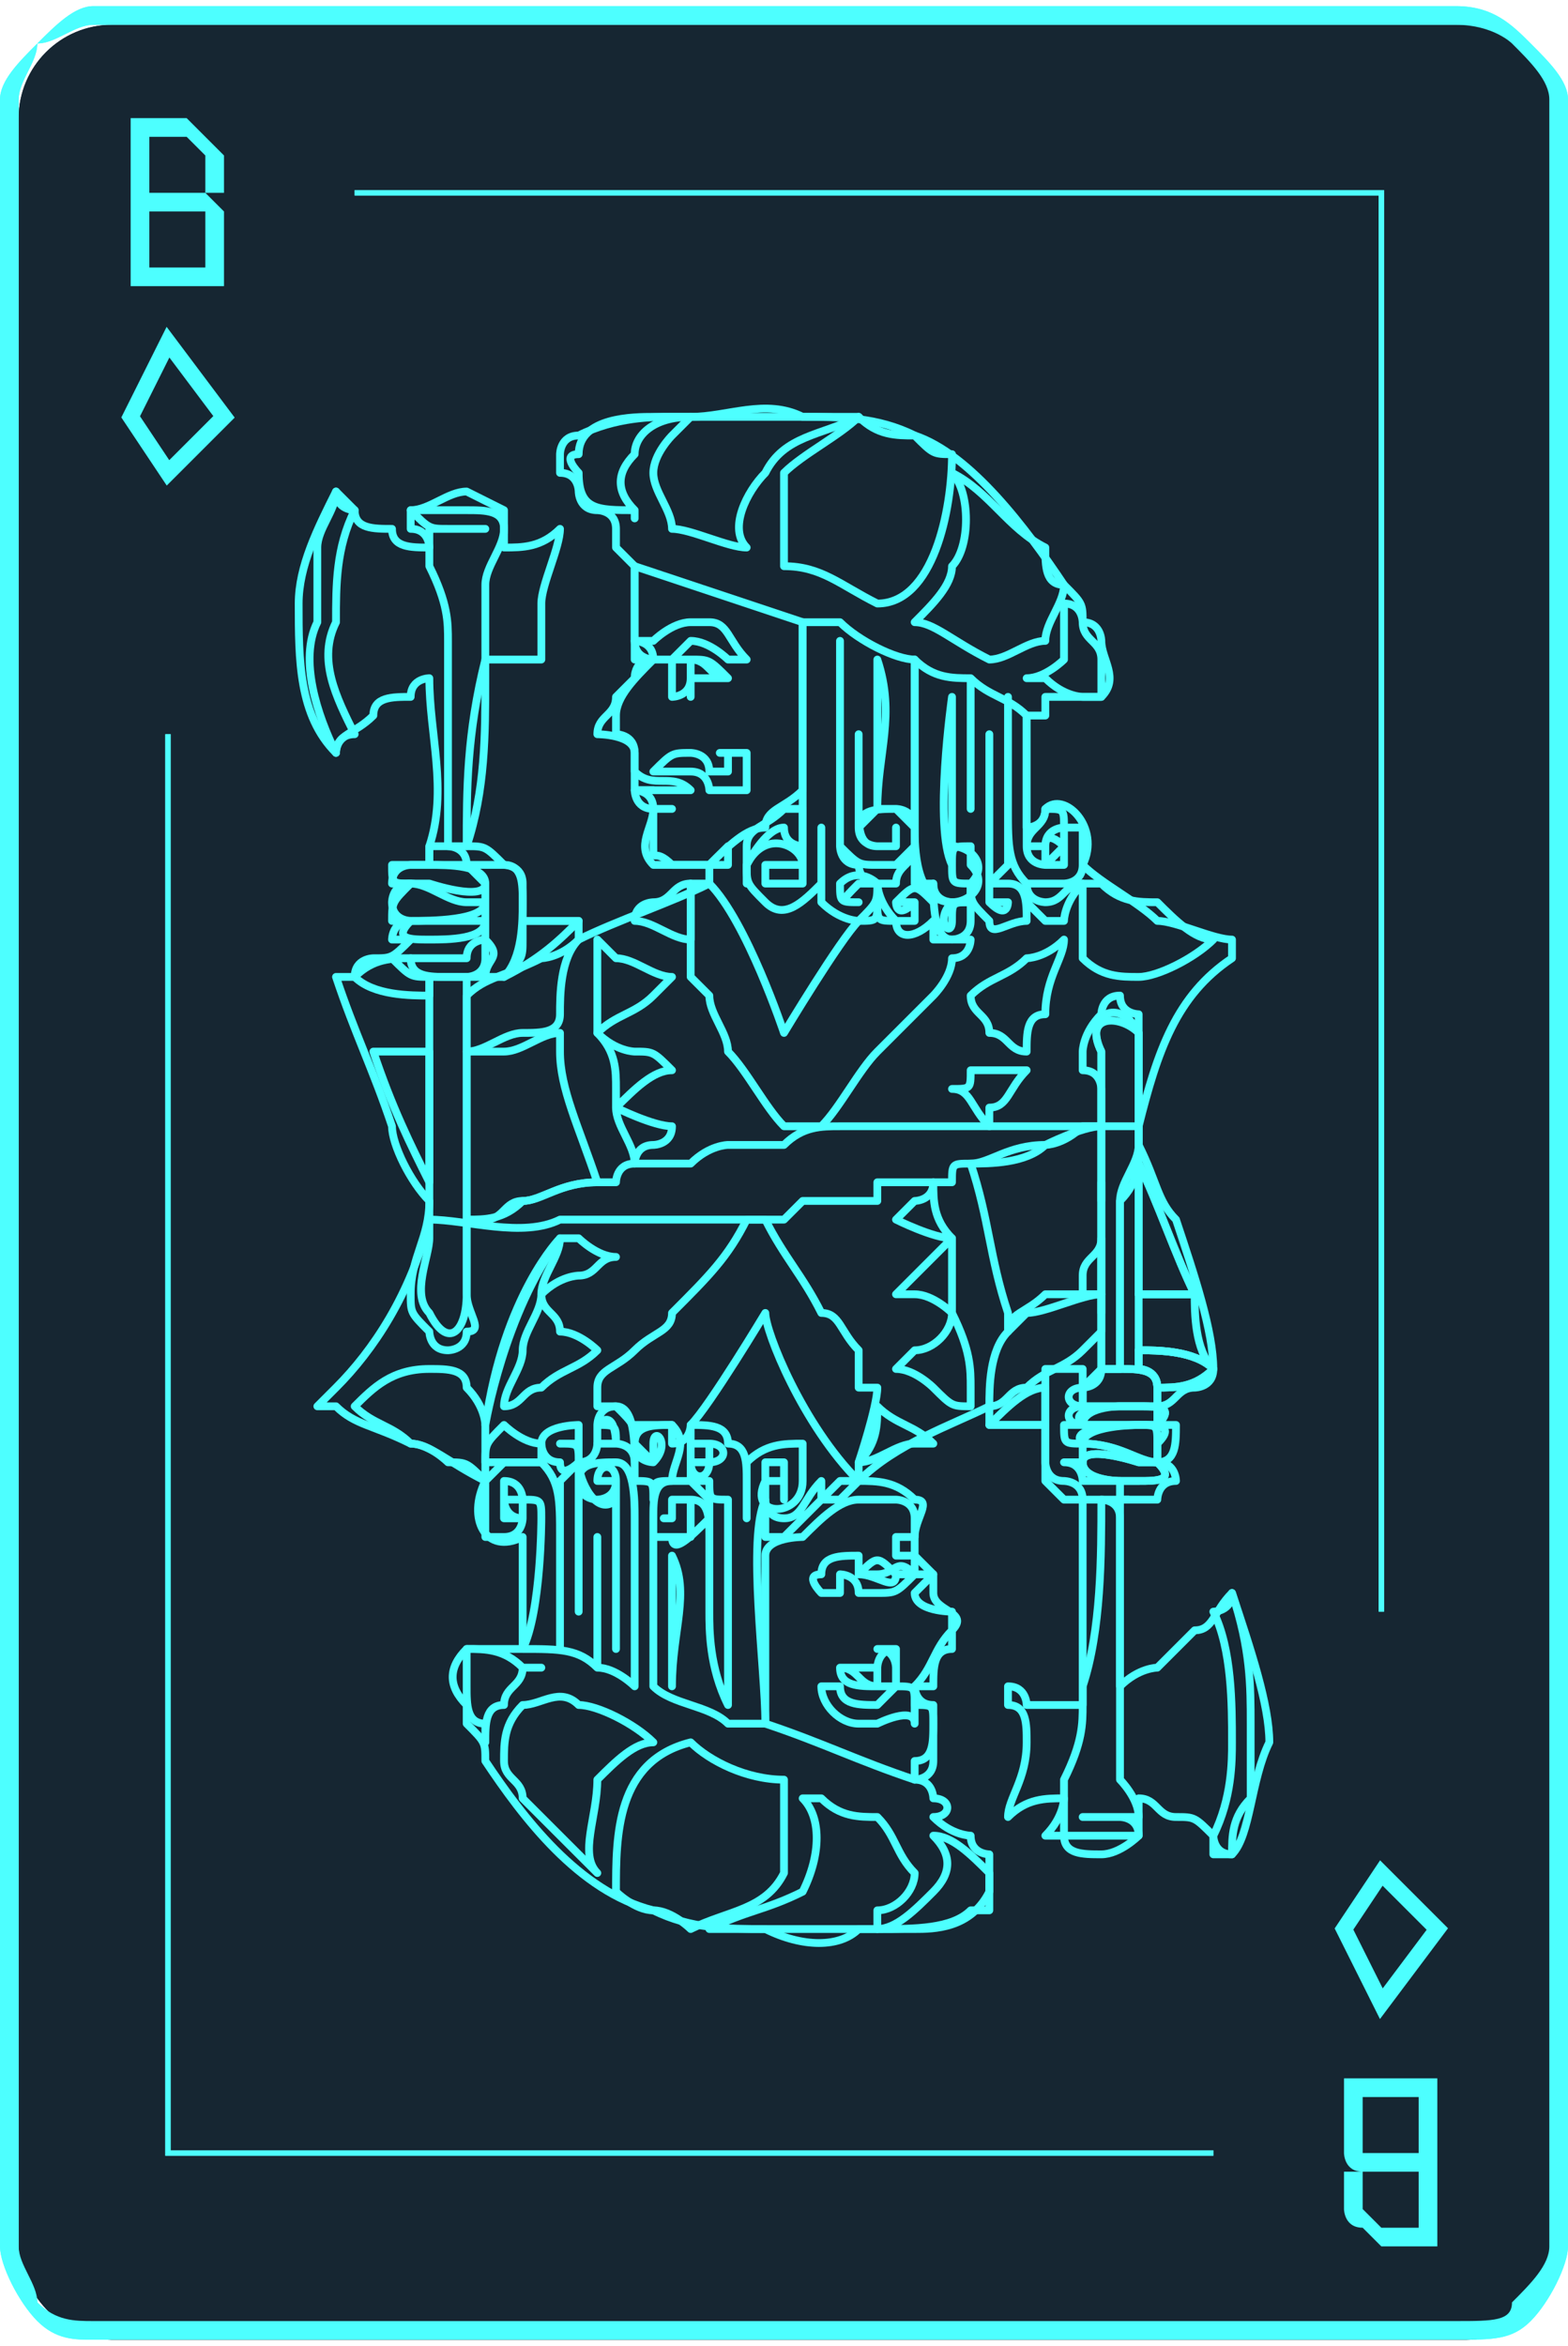 <?xml version="1.0" encoding="UTF-8"?>
<!DOCTYPE svg PUBLIC "-//W3C//DTD SVG 1.1//EN" "http://www.w3.org/Graphics/SVG/1.1/DTD/svg11.dtd">
<!-- Creator: CorelDRAW X7 -->
<svg xmlns="http://www.w3.org/2000/svg" xml:space="preserve" width="72.415mm" height="108.327mm" version="1.1" style="shape-rendering:geometricPrecision; text-rendering:geometricPrecision; image-rendering:optimizeQuality; fill-rule:evenodd; clip-rule:evenodd"
viewBox="0 0 84 125"
 xmlns:xlink="http://www.w3.org/1999/xlink">
 <defs>
  <style type="text/css">
   <![CDATA[
    .str1 {stroke:#4DFFFF;stroke-width:0.867}
    .str4 {stroke:#4DFFFF;stroke-width:0.289}
    .str0 {stroke:#2B2A29;stroke-width:0.231}
    .str3 {stroke:#4DFFFF;stroke-width:0.417;stroke-linecap:round;stroke-linejoin:round}
    .str2 {stroke:#4DFFFF;stroke-width:0.417;stroke-linecap:round;stroke-linejoin:round}
    .fil2 {fill:none}
    .fil4 {fill:none;fill-rule:nonzero}
    .fil0 {fill:#162632}
    .fil1 {fill:#4DFFFF;fill-rule:nonzero}
    .fil3 {fill:#4DFFFF;fill-rule:nonzero}
   ]]>
  </style>
 </defs>
 <g id="Слой_x0020_1">
  <g id="_2867376565792">
   <g>
    <rect class="fil0" x="1" y="1" width="82.505" height="124.007" rx="5" ry="5"/>
    <path class="fil1" d="M5 0l73 0c2,0 3,1 4,2 1,1 2,2 2,3l0 115c0,1 -1,3 -2,4 -1,1 -2,1 -4,1l-73 0c-1,0 -2,0 -3,-1 -1,-1 -2,-3 -2,-4l0 -115c0,-1 1,-2 2,-3 1,-1 2,-2 3,-2zm73 1l-73 0c-1,0 -2,1 -3,1 0,1 -1,2 -1,3l0 115c0,1 1,2 1,3 1,1 2,1 3,1l73 0c2,0 3,0 3,-1 1,-1 2,-2 2,-3l0 -115c0,-1 -1,-2 -2,-3 0,0 -1,-1 -3,-1z"/>
    <rect class="fil2 str0" x="34" y="53" width="16.686" height="18.456"/>
    <g>
     <g>
      <path class="fil3" d="M8 14l-1 2c0,0 0,0 0,0 0,0 0,0 -1,0 0,0 0,0 0,0 0,0 0,0 0,0l0 -1 3 -8c0,0 0,0 0,0 0,0 0,0 1,0l2 8 0 1c0,0 0,0 0,0 0,0 0,0 0,0 0,0 0,0 0,0 0,0 -1,0 -1,0l0 -2 -3 0zm2 -1l-1 -4 -1 4 2 0z"/>
      <polygon class="fil2 str1" points="9,25 7,22 9,18 12,22 "/>
     </g>
     <g>
      <path class="fil3" d="M76 111l1 -1c0,-1 0,-1 0,-1 0,0 0,0 0,0 0,0 0,0 1,0 0,0 0,1 0,1l0 0 -3 8c0,0 0,0 0,0 -1,0 -1,0 -1,0l-3 -8 0 0c0,0 0,-1 1,-1 0,0 0,0 0,0 0,0 0,0 0,0 0,0 0,0 0,1l1 1 3 0zm-3 1l2 4 1 -4 -3 0z"/>
      <polygon class="fil2 str1" points="74,100 77,103 74,107 72,103 "/>
     </g>
    </g>
    <polygon class="fil2 str1" points="42,71 36,63 42,54 48,63 "/>
    <rect class="fil0" x="1" y="1" width="82.505" height="124.007" rx="5" ry="5"/>
    <path class="fil1" d="M5 0l73 0c2,0 3,1 4,2 1,1 2,2 2,3l0 115c0,1 -1,3 -2,4 -1,1 -2,1 -4,1l-73 0c-1,0 -2,0 -3,-1 -1,-1 -2,-3 -2,-4l0 -115c0,-1 1,-2 2,-3 1,-1 2,-2 3,-2zm73 1l-73 0c-1,0 -2,1 -3,1 0,1 -1,2 -1,3l0 115c0,1 1,2 1,3 1,1 2,1 3,1l73 0c2,0 3,0 3,-1 1,-1 2,-2 2,-3l0 -115c0,-1 -1,-2 -2,-3 0,0 -1,-1 -3,-1z"/>
    <g>
     <g>
      <path class="fil3" d="M11 10c0,0 1,1 1,1 0,0 0,0 0,1l0 2c0,0 0,0 0,1 -1,0 -1,0 -2,0l-3 0c0,0 0,0 0,0l0 -8c0,0 0,-1 0,-1l3 0c0,0 1,1 1,1 0,0 1,1 1,1l0 1c0,0 0,0 0,1 -1,0 -1,0 -1,0zm-3 1l0 3 2 0c1,0 1,0 1,0 0,0 0,0 0,0l0 -2c0,0 0,-1 0,-1 0,0 0,0 -1,0l-2 0zm2 -1c0,0 0,0 1,0 0,0 0,-1 0,-1l0 -1c0,0 0,0 0,0 -1,-1 -1,-1 -1,-1l-2 0 0 3 2 0z"/>
      <polygon class="fil2 str1" points="9,25 7,22 9,18 12,22 "/>
     </g>
     <g>
      <path class="fil3" d="M73 116c-1,0 -1,-1 -1,-1 0,0 0,0 0,-1l0 -2c0,0 0,0 0,-1 1,0 1,0 2,0l3 0c0,0 0,0 0,0l0 8c0,0 0,1 0,1l-3 0c0,0 -1,-1 -1,-1 -1,0 -1,-1 -1,-1l0 -1c0,0 0,-1 0,-1 0,0 1,0 1,0zm3 -1l0 -3 -2 0c-1,0 -1,0 -1,0 0,0 0,0 0,0l0 2c0,0 0,1 0,1 0,0 0,0 1,0l2 0zm-2 1c0,0 0,0 -1,0 0,0 0,1 0,1l0 1c0,0 0,0 0,0 1,1 1,1 1,1l2 0 0 -3 -2 0z"/>
      <polygon class="fil2 str1" points="74,100 77,103 74,107 72,103 "/>
     </g>
    </g>
   </g>
   <g>
    <path class="fil4 str2" d="M18 75c1,1 2,1 4,2 1,0 2,1 4,2 0,0 0,0 0,0 -1,2 0,4 2,3 0,0 0,0 0,0 0,2 0,6 0,5l0 1c0,-1 0,0 0,0 0,0 -1,0 0,0 -1,0 -1,0 -2,0 0,0 -1,0 -1,0 -1,1 -1,2 0,3 0,1 0,1 0,1 1,1 1,1 1,2 2,3 5,7 9,8 2,1 4,1 6,1 2,1 4,1 5,0l0 0 0 0c1,0 1,0 1,0 2,0 4,0 5,-1 0,0 1,0 1,0 0,0 0,0 0,0 0,-1 0,-1 0,-1 0,0 0,0 0,0 0,0 0,-1 0,-1 0,0 0,-1 0,-1 0,0 -1,0 -1,-1 0,0 -1,0 -2,-1l0 0c1,0 1,-1 0,-1 0,0 0,0 0,0 0,0 0,-1 -1,-1l0 0c0,0 1,0 1,-1 0,-1 0,-1 0,-2 0,0 0,-1 0,-1 0,0 0,0 0,0 -1,0 -1,-1 -1,-1 0,0 0,0 1,0 0,-1 0,-2 1,-2 0,-1 0,-1 0,-1 1,-1 -1,-1 -1,-2 0,0 0,0 0,-1 0,0 0,0 0,0 0,0 0,0 -1,-1 0,0 0,0 0,0 0,0 0,0 0,0 0,0 0,0 0,-1 0,0 0,0 0,0l0 0 0 0c0,-1 1,-2 0,-2 -1,-1 -2,-1 -3,-1 0,0 -1,1 -1,1 0,0 0,0 -1,0 0,0 0,0 0,0 0,0 0,0 1,-1l0 0c0,0 0,0 0,0l0 0c0,0 1,0 1,0 0,0 0,0 0,0 2,-2 5,-3 7,-4 0,0 0,1 0,1 0,0 0,0 0,0 0,0 0,0 0,0 0,0 1,0 1,0 1,0 1,0 2,0 0,1 0,2 0,3 0,0 0,0 1,1 0,0 1,0 1,0 0,3 0,6 0,9 0,1 0,1 0,2 -1,0 -1,0 -1,0l0 0c-1,0 -1,0 -2,0l0 0c0,0 0,-1 -1,-1 0,0 0,0 0,0 0,0 0,1 0,1 1,0 1,1 1,2 0,2 -1,3 -1,4 0,0 0,0 0,0 1,-1 2,-1 3,-1 0,0 0,1 -1,2l0 0c0,0 0,0 0,0 0,0 0,0 1,0 0,1 1,1 2,1 1,0 2,-1 2,-1 0,0 0,0 0,0 0,0 0,0 0,-1 0,0 0,0 0,-1 1,0 1,1 2,1l0 0c1,0 1,0 2,1 0,0 0,0 0,1 0,0 0,0 1,0l0 0c1,-1 1,-4 2,-6 0,-2 -1,-5 -2,-8 0,0 0,0 0,0 -1,1 -1,2 -2,2 -1,1 -1,1 -2,2 0,0 -1,0 -2,1 0,-1 0,-1 0,-1 0,-3 0,-6 0,-9 1,0 1,0 1,0 0,0 0,0 1,0 0,0 0,-1 1,-1 0,0 0,-1 -1,-1 1,0 1,-1 1,-2 0,0 -1,0 -1,0 0,0 0,-1 0,-1 0,0 0,0 0,0 1,0 1,-1 2,-1 0,0 1,0 1,-1l0 0c0,0 0,0 0,0 0,-2 -1,-5 -2,-8 -1,-1 -1,-2 -2,-4 0,-1 0,-3 0,-4 0,-1 0,-2 0,-3 0,0 -1,0 -1,-1 -1,0 -1,1 -1,1 -1,1 -1,2 -1,2 0,1 0,1 0,1l0 0c1,0 1,1 1,1 0,1 0,1 0,2 0,0 0,0 0,0 -1,0 -3,1 -3,1 -2,0 -3,1 -4,1 0,0 0,0 0,0 -1,0 -1,0 -1,1 -1,0 -1,0 -1,0l0 0 0 0c0,0 -1,0 -2,0 0,0 0,0 -1,0l0 0c0,0 0,1 0,1 -1,0 -2,0 -3,0 0,0 0,0 -1,0 0,0 -1,1 -1,1 -1,0 -2,0 -3,0 -2,0 -3,0 -4,0 -1,0 -2,0 -2,0 -1,0 -1,0 -2,0 0,0 0,0 0,0 -1,0 -1,0 -1,0 0,0 0,0 0,0 -2,1 -5,0 -7,0l0 0c0,0 0,0 0,0 0,0 0,0 0,0l0 0c-1,4 -3,7 -5,9 0,0 -1,1 -1,1 1,0 1,0 1,0z"/>
    <path class="fil4 str2" d="M27 82c0,0 0,0 -1,0 0,-1 0,-1 0,-1 0,0 0,-1 0,-1 0,0 0,-1 0,-1 0,0 1,-1 1,-1 0,0 0,0 1,0 0,0 0,0 1,0 1,1 1,2 1,4 0,1 0,5 0,6l0 -2c0,-2 0,-4 0,-5 0,-1 0,-2 0,-2 0,0 0,0 1,-1 0,3 0,5 0,8l0 0c0,-3 0,-5 0,-8 0,0 0,0 0,0 0,-1 0,-1 -1,-1 0,0 0,0 0,0 0,0 0,0 1,0 0,0 0,1 0,1 0,0 -1,1 -1,0 0,0 0,0 0,0 -1,0 -1,-1 -1,-1 0,-1 2,-1 2,-1 0,1 0,1 0,2 0,0 0,0 0,0 0,1 1,3 2,2 0,0 0,0 0,0 0,3 0,5 0,8 0,0 0,-7 0,-8 0,-1 0,-1 0,-1 0,0 0,0 0,0 0,-1 -1,-1 -1,0 0,0 1,0 1,0 0,0 0,0 0,0 0,1 -1,1 -1,1l0 0c0,0 -1,0 -1,-1 0,-1 1,-1 2,-1 1,0 1,2 1,3 0,0 0,1 0,1 0,1 0,6 0,8 0,0 -1,-1 -2,-1 0,0 0,-6 0,-7 0,1 0,5 0,7 -1,-1 -2,-1 -4,-1 1,-2 1,-7 1,-7 0,-1 0,-1 -1,-1 0,0 0,-1 -1,-1 0,0 0,1 0,1 0,0 0,1 0,1 0,0 0,0 1,0 -1,0 -1,-1 -1,-1 0,0 0,0 0,0 0,0 1,0 1,0l0 0 0 0 0 0c0,0 0,0 0,1 0,0 0,1 -1,1z"/>
    <path class="fil4 str2" d="M32 76c0,0 0,0 0,0 1,0 1,0 1,1 0,0 -1,0 -1,0 0,0 0,0 0,0 0,0 0,-1 0,-1 0,0 0,0 0,0 0,0 0,-1 1,-1 1,0 1,2 1,3 0,-1 -1,-1 -1,-1 0,0 0,0 0,0 0,0 0,-2 -1,-1z"/>
    <path class="fil4 str2" d="M32 77c0,0 0,1 -1,1 1,0 1,-1 1,-1 0,0 0,0 0,0z"/>
    <path class="fil4 str2" d="M30 71c1,0 2,1 2,1 -1,1 -2,1 -3,2 -1,0 -1,1 -2,1 0,0 0,0 0,0 0,-1 1,-2 1,-3 0,-1 1,-2 1,-3 0,1 1,1 1,2z"/>
    <path class="fil4 str2" d="M26 93c0,0 0,0 0,-1 -1,0 -1,-1 -1,-2 0,0 0,-1 0,-2 0,0 0,0 0,0 1,0 2,0 3,1 0,0 0,0 0,0 0,0 1,0 1,0 0,0 -1,0 -1,0 0,1 -1,1 -1,2 -1,0 -1,1 -1,2 0,0 0,0 0,0z"/>
    <path class="fil4 str2" d="M46 103l0 0c-1,0 -1,0 -2,0 -2,0 -4,0 -6,0 2,-1 3,-1 5,-2 1,-2 1,-4 0,-5 1,0 1,0 1,0 1,1 2,1 3,1 1,1 1,2 2,3 0,1 -1,2 -2,2 0,0 0,1 0,1 0,0 0,0 0,0 0,0 0,0 -1,0z"/>
    <path class="fil4 str2" d="M53 100c0,0 0,1 0,1l0 0c-1,2 -3,2 -4,2 -1,0 -1,0 -2,0 1,0 2,-1 3,-2 1,-1 1,-2 0,-3 0,0 0,0 0,0l0 0 0 0c0,0 0,0 0,0 1,0 2,1 3,2z"/>
    <path class="fil4 str2" d="M46 80c1,0 1,0 2,0 0,0 1,0 1,1 0,0 0,1 0,1l0 0 0 0c0,0 -1,0 -1,0 0,1 0,1 0,1 0,0 0,0 1,0 0,0 0,0 0,0 0,0 0,0 0,0 0,0 0,0 0,0 0,0 0,0 0,0 0,0 0,0 0,0 0,0 0,0 0,1 -1,0 -1,0 -1,0 -1,-1 -1,-1 -2,0l0 0c0,0 1,0 1,0 0,0 0,0 0,0l0 0c1,0 1,-1 2,0 0,0 1,0 1,0 0,0 0,0 -1,1 0,0 0,0 0,0l0 0c0,1 2,1 2,1l0 0c0,0 0,1 0,1 0,0 0,0 0,0 0,0 0,0 0,0 -1,1 -1,2 -2,3 0,0 0,1 0,1 1,0 1,0 1,1 0,0 0,0 0,0 0,1 0,2 -1,2 0,1 0,1 0,1 -3,-1 -5,-2 -8,-3 0,-2 0,-8 0,-9 0,-1 2,-1 2,-1 1,-1 2,-2 3,-2z"/>
    <path class="fil4 str2" d="M54 71c0,0 1,-1 1,-1 1,0 3,-1 4,-1 0,1 0,1 0,2 0,0 -1,1 -1,1 -1,1 -2,1 -3,2 -1,0 -1,1 -2,1 0,-1 0,-3 1,-4z"/>
    <path class="fil4 str2" d="M59 73c0,0 1,0 1,0 1,0 2,0 2,1 0,0 0,0 0,0 0,0 0,1 0,1 0,0 0,0 0,0 0,0 -1,0 -1,0 0,0 0,0 -1,0 0,0 -1,0 -1,0 -1,0 -1,0 -1,0 0,0 0,-1 0,-1 0,0 1,0 1,-1z"/>
    <path class="fil4 str2" d="M56 76c-1,0 -1,0 -2,0 0,0 -1,0 -1,0 1,-1 2,-2 3,-2 0,0 0,1 0,1 0,1 0,1 0,1z"/>
    <path class="fil4 str2" d="M66 85c1,3 1,5 1,7 0,2 0,3 0,4 -1,1 -1,2 -1,3 -1,0 -1,-1 -1,-1 1,-2 1,-4 1,-5 0,-2 0,-5 -1,-7 0,0 1,0 1,-1z"/>
    <path class="fil4 str2" d="M60 95c0,0 1,1 1,2 0,0 0,0 0,0 0,0 -1,0 -1,0 0,0 -1,0 -1,0 -1,0 -1,0 -1,0 0,0 1,0 2,0 0,0 1,0 1,1 0,0 -1,0 -1,0 0,0 -1,0 -2,0 0,0 -1,0 -1,0 0,-1 0,-1 0,-1l0 0c0,-1 0,-1 0,-2 1,-2 1,-3 1,-4l0 0c0,0 0,0 0,-1l0 0c0,0 0,0 0,0 1,-3 1,-7 1,-10 0,0 1,0 1,1 0,2 0,5 0,8 0,0 0,0 0,1 0,0 0,0 0,1 0,0 0,0 0,0 0,1 0,3 0,4z"/>
    <path class="fil4 str2" d="M60 80l0 0 0 0 0 0c0,0 0,0 0,0 -1,0 -1,0 -2,0 0,0 0,0 0,0 0,0 0,0 0,0 0,-1 -1,-1 -1,-1 -1,0 -1,-1 -1,-1 0,-2 0,-3 0,-5 1,0 2,0 2,0 0,0 0,0 0,0 0,0 0,0 0,1 -1,0 -1,1 0,1 -1,0 -1,1 0,1 0,0 0,0 -1,0 0,0 0,0 0,0 0,1 0,1 1,1 0,0 0,1 0,1 -1,0 -1,0 -1,0 1,0 1,1 1,1 1,0 1,0 1,0 0,0 0,0 0,0 0,0 1,0 1,0 0,0 0,0 0,0 0,1 0,1 0,1 1,0 0,0 0,0z"/>
    <path class="fil4 str2" d="M62 78c1,1 0,1 -1,1l0 0c0,0 0,0 0,0 0,0 0,0 -1,0 0,0 -2,0 -2,-1 0,-1 3,0 3,0 0,0 0,0 1,0 0,0 0,0 0,0 0,0 0,0 0,0z"/>
    <path class="fil4 str2" d="M62 77c0,0 0,1 0,1l0 0 0 0 0 0c-1,0 -2,-1 -4,-1 0,0 0,0 0,0l0 0c0,0 0,0 0,0 -1,-1 3,-1 3,-1 1,0 1,0 1,1z"/>
    <path class="fil4 str2" d="M62 76c-1,0 -2,0 -2,0 0,0 -2,0 -2,0 -1,-1 2,-1 2,-1 1,0 1,0 1,0 1,0 2,0 1,1z"/>
    <path class="fil4 str2" d="M62 74c0,0 0,0 0,0 0,-1 -1,-1 -1,-1 0,0 0,0 0,-1 1,0 3,0 4,1 -1,1 -2,1 -3,1z"/>
    <path class="fil4 str2" d="M65 73c-1,-1 -3,-1 -4,-1 0,-1 0,-2 0,-3 0,0 1,0 1,0 1,0 1,0 2,0 0,1 0,3 1,4z"/>
    <path class="fil4 str2" d="M64 69c-1,0 -2,0 -3,0 0,-1 0,-1 0,-2 0,-1 0,-3 0,-5l0 0c1,2 2,5 3,7z"/>
    <path class="fil4 str2" d="M59 72c0,-3 0,-6 0,-9 0,-1 0,-3 0,-4 0,0 0,0 0,0 0,0 0,0 0,0 0,-1 0,-2 0,-2 0,0 0,0 0,0 0,-1 0,-1 0,-1 -1,-2 1,-2 2,-1 0,1 0,3 0,4 0,1 0,1 0,2l0 0 0 0c0,0 0,0 0,0 0,1 -1,2 -1,3 0,2 0,4 0,5 0,1 0,1 0,1 0,1 0,2 0,3 0,0 0,0 0,0 0,0 -1,0 -1,0 0,0 0,0 0,0 0,-1 0,-1 0,-1z"/>
    <path class="fil4 str2" d="M56 61c0,0 1,0 2,-1 0,0 0,0 1,0 0,2 0,5 0,7 0,1 0,1 0,2 -1,0 -1,0 -1,0 0,0 -1,0 -2,0 -1,1 -2,1 -2,2 0,-1 0,-1 0,-1 -1,-3 -1,-5 -2,-8 1,0 3,0 4,-1z"/>
    <path class="fil4 str2" d="M51 66l0 0c0,1 0,1 0,1 0,1 0,2 0,3 0,0 -1,-1 -2,-1 0,0 -1,0 -1,0 1,-1 2,-2 3,-3z"/>
    <path class="fil4 str2" d="M48 73c0,0 1,-1 1,-1 1,0 2,-1 2,-2 1,2 1,3 1,4 0,1 0,1 0,1 -1,0 -1,0 -2,-1 0,0 -1,-1 -2,-1l0 0c0,0 0,0 0,0z"/>
    <path class="fil4 str2" d="M50 63c0,1 0,2 1,3 -1,0 -3,-1 -3,-1 0,0 1,-1 1,-1 0,0 1,0 1,-1z"/>
    <path class="fil4 str2" d="M47 75c0,1 0,2 -1,3 1,0 2,-1 3,-1 0,0 0,0 1,0 -1,-1 -2,-1 -3,-2z"/>
    <path class="fil4 str3" d="M41 65c1,2 2,3 3,5 1,0 1,1 2,2 0,1 0,1 0,2 0,0 1,0 1,0 0,1 -1,4 -1,4 0,1 0,1 0,1 -3,-3 -5,-8 -5,-9 0,0 -3,5 -4,6l0 0c0,0 0,1 -1,1 0,0 0,-1 0,-1 -1,0 -2,0 -2,1 0,-1 0,-1 -1,-2 0,0 -1,0 -1,0 0,0 0,0 0,-1 0,-1 1,-1 2,-2 1,-1 2,-1 2,-2 2,-2 3,-3 4,-5l0 0c0,0 0,0 0,0 1,0 1,0 1,0z"/>
    <path class="fil4 str2" d="M31 66c0,0 1,1 2,1 -1,0 -1,1 -2,1 0,0 -1,0 -2,1 0,-1 1,-2 1,-3 1,0 1,0 1,0z"/>
    <path class="fil4 str2" d="M48 89l0 0c0,-1 0,-1 0,-1 0,0 0,0 0,0 -1,0 -1,1 -1,1 -1,0 -1,0 -2,0 0,0 0,0 0,0 1,0 1,0 1,0 1,0 1,0 1,0 0,0 0,0 0,1 0,0 0,0 0,0 0,0 0,0 0,0 -1,0 -1,-1 -2,-1 0,0 0,0 0,0 0,1 1,1 2,1 0,0 0,0 0,0 0,0 0,0 0,0 0,0 0,0 0,0 0,0 1,0 1,0 0,0 0,0 0,0 0,0 0,0 0,0l0 0c0,0 -1,1 -1,1 -1,0 -2,0 -2,-1l-1 0c0,0 0,0 0,0l0 0c0,0 0,0 0,0 0,1 1,2 2,2 0,0 0,0 1,0 0,0 2,-1 2,0 0,0 0,0 0,0 0,-1 0,-1 0,-1 0,-1 0,-1 -1,-1 0,0 0,0 0,0 0,0 0,0 0,0 0,0 0,0 0,0 0,0 0,-1 0,-1 0,0 0,0 0,0 0,0 0,0 0,1 0,-1 0,-1 0,-1 0,0 0,-1 -1,-1l1 0c0,0 0,1 0,1z"/>
    <path class="fil4 str2" d="M44 85c0,0 1,0 1,0 0,0 0,0 0,0 0,0 0,0 0,0 0,0 0,-1 0,-1 0,0 0,0 0,0 0,0 1,0 1,1 0,0 1,0 1,0l0 0c1,0 1,0 2,-1l0 0c-1,0 -1,0 -1,0 0,1 -1,0 -2,0 0,0 0,-1 0,-1 -1,0 -2,0 -2,1 -1,0 0,1 0,1z"/>
    <path class="fil4 str2" d="M44 80c0,-1 0,-1 0,-1 0,0 0,0 0,0 -1,1 -1,2 -2,2 -1,0 -1,-1 -1,-1 0,0 0,1 0,1 0,1 0,1 0,1 0,0 0,0 0,0 0,0 1,0 1,0 1,-1 1,-1 2,-2 0,0 0,0 0,0z"/>
    <path class="fil4 str2" d="M24 78c0,0 -1,-1 -2,-1 -1,-1 -2,-1 -3,-2 1,-1 2,-2 4,-2 1,0 2,0 2,1 1,1 1,2 1,2 0,1 0,2 0,2 0,0 0,0 0,1l0 0c-1,-1 -1,-1 -2,-1z"/>
    <path class="fil4 str2" d="M27 76c0,0 1,1 2,1 0,0 0,1 0,1 -1,0 -1,0 -2,0 0,0 -1,0 -1,0 0,0 0,0 0,0 0,-1 0,-1 1,-2 0,0 0,0 0,0z"/>
    <path class="fil4 str2" d="M38 83c0,0 0,1 0,2 0,0 0,0 0,1 0,1 0,3 1,5l0 0c0,-2 0,-3 0,-5 0,-1 0,-2 0,-3 0,-1 0,-2 0,-3 -1,0 -1,0 -1,-1 0,0 -1,0 -1,0 0,0 0,0 0,0 0,-1 0,-1 0,-1 0,1 1,1 1,0 1,0 1,-1 0,-1 0,0 -1,0 -1,0 0,0 0,0 0,0 1,0 1,0 1,0 0,0 0,1 0,1 0,0 -1,0 -1,0l0 0 0 0 0 0c0,-1 0,-1 0,-2 1,0 2,0 2,1 1,0 1,1 1,2 0,1 0,1 0,2l0 0c0,-1 0,-2 0,-3 1,-1 2,-1 3,-1 0,1 0,2 0,2 0,2 -3,2 -2,0 0,0 0,0 0,0 1,0 1,0 1,0 0,0 0,0 0,0 0,1 0,0 0,1l0 0c0,0 0,0 0,0 0,0 0,-1 0,-1 0,0 0,0 0,0 0,0 0,0 0,-1 0,0 -1,0 -1,0 0,1 0,1 0,2 -1,2 0,9 0,12 -1,0 -1,0 -2,0 -1,-1 -3,-1 -4,-2 0,-2 0,-7 0,-8 0,0 0,0 0,0 0,0 0,0 1,0 0,1 1,0 2,-1 0,1 0,2 0,2 0,1 0,2 0,2 0,1 0,1 0,1 0,-1 0,-3 0,-4 0,-1 0,-2 -1,-2l0 0c0,0 0,0 0,0 0,0 0,0 -1,0 0,0 0,0 0,1 -1,0 0,0 0,0 0,0 0,0 0,-1 0,0 0,0 1,0 0,0 0,1 0,1 0,0 0,1 0,1 0,0 -1,0 -2,0 0,0 0,-1 0,-1 0,0 0,0 0,0 0,-1 0,-2 1,-2 0,0 0,0 1,0 0,0 1,1 1,1 0,1 0,1 0,2 0,0 0,0 0,1z"/>
    <path class="fil4 str2" d="M28 96c0,-1 -1,-1 -1,-2l0 0c0,-1 0,-2 1,-3 1,0 2,-1 3,0 1,0 3,1 4,2 -1,0 -2,1 -3,2 0,2 -1,4 0,5 -1,-1 -3,-3 -4,-4z"/>
    <path class="fil4 str2" d="M36 90c0,0 0,0 0,0 0,-3 1,-5 0,-7 0,0 0,0 0,0 0,2 0,5 0,7z"/>
    <path class="fil4 str2" d="M35 77c0,0 0,0 0,0 0,0 0,0 0,0 0,0 0,1 0,1 0,0 0,0 -1,-1 0,0 0,0 0,-1 1,0 1,0 2,0 1,1 0,2 0,3 0,0 0,0 0,0 -1,0 -1,0 -1,1 0,-1 0,-1 -1,-1 0,-1 0,-1 0,-1 0,0 0,-1 0,-1 0,1 1,1 1,1 1,-1 0,-2 0,-1z"/>
    <path class="fil4 str2" d="M37 103c0,0 -1,-1 -2,-1 -1,0 -2,-1 -2,-1 0,0 0,0 0,0 0,-3 0,-7 4,-8 1,1 3,2 5,2 0,2 0,3 0,5 -1,2 -3,2 -5,3l0 0z"/>
    <path class="fil4 str2" d="M26 76c0,0 1,-6 4,-10 0,0 -3,3 -4,10z"/>
    <path class="fil4 str2" d="M66 50c-1,0 -3,-1 -4,-1 -1,-1 -3,-2 -4,-3 0,0 0,0 0,0 1,-2 -1,-4 -2,-3 0,1 -1,1 -1,1 0,-3 0,-6 0,-6l0 0c0,0 1,0 1,0 0,-1 0,-1 0,-1 0,0 1,0 1,0 1,0 2,0 2,0 1,-1 0,-2 0,-3 0,0 0,-1 -1,-1 0,-1 0,-1 -1,-2 -2,-3 -5,-7 -8,-8 -2,-1 -4,-1 -6,-1 -2,-1 -4,0 -6,0l0 0 0 0c0,0 0,0 -1,0 -1,0 -3,0 -5,1 0,0 0,0 0,0 -1,0 -1,1 -1,1 0,0 0,0 0,0 0,0 0,0 0,0 0,1 0,1 0,1 1,0 1,1 1,1 0,0 0,1 1,1 0,0 1,0 1,1l0 0c0,0 0,1 0,1 0,0 1,1 1,1 0,0 0,0 0,0l0 0c0,0 0,1 0,1 0,1 0,1 0,2 0,0 0,1 0,1 0,0 0,0 0,0 0,1 0,1 0,1 1,0 0,0 0,1 0,0 -1,1 -1,1 0,1 -1,1 -1,2 0,0 2,0 2,1 0,0 0,1 0,1 0,0 0,0 0,0 0,0 0,1 0,1 0,0 1,0 1,0 0,0 -1,0 -1,0 0,0 0,1 1,1 0,0 0,0 0,0l0 0 0 0c0,1 -1,2 0,3 0,0 2,0 3,0 0,0 0,0 1,-1 0,0 0,0 0,0 0,0 0,0 0,0 0,1 0,1 0,1l0 0c0,0 0,0 0,0l0 0c0,0 -1,0 -1,0 0,0 0,1 0,1 -2,1 -5,2 -7,3 0,0 0,0 0,0 0,-1 0,-1 0,-1 0,0 0,0 0,0 -1,0 -1,0 -1,0 -1,0 -1,0 -2,0 0,-1 0,-2 0,-2 0,-1 -1,-1 -1,-1 -1,-1 -1,-1 -2,-1 1,-3 1,-6 1,-9 0,-1 0,-1 0,-1 0,0 1,0 1,0l0 0c1,0 1,0 1,0l1 0c0,0 0,0 0,0 0,0 0,0 0,0 0,0 0,0 0,0 0,-1 0,-2 0,-3 0,-1 1,-3 1,-4 0,0 0,0 0,0 -1,1 -2,1 -3,1 0,0 0,-1 0,-1l0 0c0,0 0,-1 0,-1 0,0 0,0 0,0 0,0 -2,-1 -2,-1 -1,0 -2,1 -3,1 0,0 0,0 0,0 0,1 0,1 0,1 1,0 1,1 1,1 -1,0 -2,0 -2,-1l0 0c-1,0 -2,0 -2,-1 0,0 0,0 0,0 -1,-1 -1,-1 -1,-1l0 0c-1,2 -2,4 -2,6 0,3 0,6 2,8 0,0 0,0 0,0 0,-1 1,-1 2,-2 0,-1 1,-1 2,-1 0,-1 1,-1 1,-1 0,0 0,0 0,0 0,3 1,6 0,9 0,0 0,0 0,1 0,0 -1,0 -1,0 0,0 -1,0 -1,0 0,1 0,1 1,1 -1,1 -1,1 -1,2 0,0 0,0 1,0 -1,0 -1,1 -1,1 0,0 0,0 1,0 -1,1 -1,1 -2,1 0,0 -1,0 -1,1l0 0c0,0 0,0 -1,0 1,3 2,5 3,8 0,1 1,3 2,4 0,2 -1,3 -1,5 0,1 0,1 1,2 0,0 0,1 1,1 0,0 1,0 1,-1 1,0 0,-1 0,-2 0,0 0,-1 0,-1l0 0c0,0 0,-1 0,-1 0,-1 0,-1 0,-1 0,-1 0,-1 0,-1 1,0 2,0 3,-1 1,0 2,-1 4,-1 0,0 0,0 0,0 0,0 1,0 1,0 0,0 0,-1 1,-1l0 0 0 0c0,0 1,0 1,0 1,0 1,0 1,0l0 0c0,0 1,0 1,0 1,-1 2,-1 2,-1 1,0 1,0 1,0 1,0 1,0 2,0 1,-1 2,-1 3,-1 1,0 2,0 4,0 0,0 1,0 2,0 0,0 1,0 1,0 0,0 1,0 1,0 0,0 0,0 1,0 0,0 0,0 0,0 2,0 4,0 7,0l0 0c0,0 0,0 0,0 0,0 0,0 0,0l0 0c1,-4 2,-7 5,-9 0,0 0,0 0,0 0,0 0,0 0,-1z"/>
    <path class="fil4 str2" d="M56 43c1,0 1,0 1,1 1,0 1,0 1,0 0,1 0,1 0,1 0,0 0,1 0,1 0,1 -1,1 -1,1 0,0 -1,0 -1,0 0,0 -1,0 -1,0 -1,-1 -1,-2 -1,-4 0,-1 0,-4 0,-6l0 3c0,1 0,3 0,4 0,1 0,2 0,2 0,0 -1,1 -1,1 0,-3 0,-5 0,-8l0 0c0,3 0,6 0,8 0,0 0,0 0,0 0,1 0,1 0,1 1,1 1,0 1,0 0,0 -1,0 -1,0 0,0 0,0 0,-1 0,0 1,0 1,0 0,0 0,0 0,0 1,0 1,1 1,2 -1,0 -2,1 -2,0 -1,-1 -1,-1 -1,-2 0,0 0,0 0,0 1,-1 0,-2 -1,-2 0,0 0,0 0,0 0,-3 0,-5 0,-8 0,0 -1,7 0,9 -1,0 -1,0 0,0 0,0 0,0 0,0 0,1 0,1 1,1 -1,0 -1,0 -1,-1 0,0 0,0 0,0 0,-1 0,-1 1,-1l0 0c0,0 0,1 0,1 1,1 0,2 -1,2 -2,0 -2,-3 -2,-4 0,0 0,-1 0,-1 0,-1 0,-6 0,-8 1,1 2,1 3,1 0,1 0,7 0,7 0,0 0,-5 0,-7 1,1 2,1 3,2 0,2 0,6 0,7 0,0 0,0 0,0 0,1 1,1 1,1 0,0 1,0 1,0 0,-1 0,-2 0,-2 0,0 -1,0 -1,1 0,-1 1,0 1,0 0,0 0,0 -1,1 0,0 0,0 0,-1l0 0 0 0 0 0c-1,0 -1,0 -1,0 0,-1 1,-1 1,-2z"/>
    <path class="fil4 str2" d="M51 49c0,0 0,0 0,0 0,0 0,0 0,0 0,-1 0,-1 1,-1 0,0 0,0 0,0 0,1 0,1 0,1 0,0 0,0 0,0 0,1 -1,1 -1,1 -1,0 -1,-2 -1,-3 0,1 1,1 1,1 0,0 0,0 0,0 -1,1 0,2 0,1z"/>
    <path class="fil4 str2" d="M51 48c1,0 1,0 1,-1 0,1 0,1 0,1 0,0 0,0 -1,0z"/>
    <path class="fil4 str2" d="M53 55c0,-1 -1,-1 -1,-2 1,-1 2,-1 3,-2 0,0 1,0 2,-1 0,0 0,0 0,0 0,1 -1,2 -1,4 -1,0 -1,1 -1,2 -1,0 -1,-1 -2,-1z"/>
    <path class="fil4 str2" d="M57 32c1,0 1,1 1,1 0,1 1,1 1,2 0,1 0,2 0,2 0,0 -1,0 -1,0 0,0 -1,0 -2,-1 0,0 0,0 0,0 0,0 -1,0 -1,0 0,0 0,0 0,0 1,0 2,-1 2,-1 0,-1 0,-2 0,-2 0,-1 0,-1 0,-1z"/>
    <path class="fil4 str2" d="M37 22l0 0c1,0 2,0 3,0 2,0 4,0 6,0 -2,1 -4,1 -5,3 -1,1 -2,3 -1,4 0,0 0,0 0,0 -1,0 -3,-1 -4,-1 0,-1 -1,-2 -1,-3 0,-1 1,-2 1,-2 0,0 0,0 0,0 0,0 1,-1 1,-1 0,0 0,0 0,0z"/>
    <path class="fil4 str2" d="M31 25c0,0 -1,-1 0,-1l0 0c0,-2 3,-2 4,-2 1,0 1,0 2,0 -2,0 -3,1 -3,2 -1,1 -1,2 0,3 0,0 0,0 0,0l0 0 0 0c0,0 0,1 0,0 -2,0 -3,0 -3,-2z"/>
    <path class="fil4 str2" d="M38 46c-1,0 -2,0 -2,0 -1,-1 -1,0 -1,-1 0,-1 0,-1 0,-2l0 0 0 0c0,0 0,0 1,0 0,0 -1,0 -1,0 0,0 0,0 0,0 0,0 0,0 0,0 0,-1 -1,-1 -1,-1 0,0 1,0 1,0 0,0 0,0 0,0 0,0 0,0 0,0 0,0 0,0 0,0 0,0 1,0 1,0 1,0 1,0 1,0l0 0c0,0 0,0 0,0 0,0 0,0 0,0l0 0c-1,-1 -2,0 -3,-1 0,0 0,0 0,0 0,0 0,0 0,0 0,-1 0,-1 0,-1l0 0c0,-1 -1,-1 -1,-1l0 0c0,0 0,0 0,0 0,-1 0,-1 0,-1 0,0 0,0 0,0 0,-1 1,-2 2,-3 0,0 -1,0 -1,-1 0,0 0,0 0,0 0,-1 0,-1 0,-1 0,-1 0,-1 0,-2 0,0 0,-1 0,-1 3,1 6,2 9,3 0,2 0,8 0,9 -1,1 -2,1 -2,2 -1,0 -2,1 -3,2z"/>
    <path class="fil4 str2" d="M30 54c0,1 -1,1 -2,1 -1,0 -2,1 -3,1 0,-1 0,-1 0,-2 0,0 0,-1 0,-1 1,-1 2,-1 4,-2 0,0 1,0 2,-1 -1,1 -1,3 -1,4z"/>
    <path class="fil4 str2" d="M25 52c-1,0 -1,0 -1,0 -1,0 -2,0 -2,-1 0,0 0,0 0,0 0,0 0,0 0,0 0,0 0,0 0,0 0,0 0,0 0,0 1,0 1,0 1,0 1,0 1,0 2,0 0,-1 1,-1 1,-1 0,1 0,1 0,1 0,1 -1,1 -1,1z"/>
    <path class="fil4 str2" d="M28 49c1,0 1,0 2,0 0,0 0,0 1,0 -1,1 -2,2 -4,3 1,-1 1,-1 1,-2 0,0 0,-1 0,-1z"/>
    <path class="fil4 str2" d="M18 40c-1,-2 -2,-5 -1,-7 0,-2 0,-3 0,-4 0,-1 1,-2 1,-3 0,1 1,1 1,1 -1,2 -1,4 -1,6 -1,2 0,4 1,6 -1,0 -1,1 -1,1z"/>
    <path class="fil4 str2" d="M23 30c0,0 0,-1 0,-2 0,0 0,0 0,0 0,0 0,0 1,0 0,0 0,0 1,0 0,0 1,0 1,0 -1,0 -1,0 -2,0 -1,0 -1,0 -2,-1 1,0 1,0 1,0 1,0 2,0 2,0 1,0 2,0 2,1 0,0 0,0 0,0l0 0c0,1 -1,2 -1,3 0,1 0,2 0,3l0 0c0,0 0,1 0,1l0 0c0,0 0,0 0,0 -1,4 -1,7 -1,10 0,0 -1,0 -1,0 0,-3 0,-6 0,-9 0,0 0,0 0,0 0,-1 0,-1 0,-2 0,0 0,0 0,0 0,-1 0,-2 -1,-4z"/>
    <path class="fil4 str2" d="M23 45l1 0 0 0 0 0c0,0 0,0 0,0 0,0 1,0 1,1 0,0 0,0 0,0 0,0 0,0 1,0 0,0 1,0 1,0 1,0 1,1 1,2 0,1 0,3 -1,4 0,0 -1,0 -2,0 0,0 0,0 0,0 0,0 1,0 1,0 0,-1 1,-1 0,-2 0,0 0,-1 0,-1 0,0 0,0 0,0 0,0 0,0 0,0 0,-1 0,-1 0,-1 0,0 0,0 0,0 0,-1 0,-1 0,-1 0,0 0,0 -1,-1 0,0 0,0 -1,0 0,0 0,0 0,0 0,0 0,0 0,0 0,0 0,0 -1,0 0,0 0,0 0,-1 0,0 0,0 0,0z"/>
    <path class="fil4 str2" d="M21 47c0,-1 1,-1 1,-1l0 0c0,0 0,0 1,0 0,0 0,0 0,0 1,0 3,0 3,1 0,1 -3,0 -3,0 0,0 -1,0 -1,0 0,0 0,0 0,0 0,0 -1,0 -1,0z"/>
    <path class="fil4 str2" d="M21 48c0,0 0,-1 1,-1l0 0 0 0 0 0c1,0 2,1 3,1 0,0 1,0 1,0l0 0c0,0 0,0 0,0 0,1 -3,1 -4,1 0,0 -1,0 -1,-1z"/>
    <path class="fil4 str2" d="M22 49c0,0 1,0 2,0 0,0 1,0 2,0 0,1 -2,1 -3,1 0,0 0,0 0,0 -1,0 -2,0 -1,-1z"/>
    <path class="fil4 str2" d="M22 51c-1,0 -1,0 -1,0 1,1 1,1 2,1 0,0 0,1 0,1 -1,0 -3,0 -4,-1 1,-1 2,-1 3,-1z"/>
    <path class="fil4 str2" d="M20 56c1,0 2,0 3,0 0,1 0,1 0,2 0,2 0,3 0,5l0 0c-1,-2 -2,-4 -3,-7z"/>
    <path class="fil4 str2" d="M25 53c0,3 0,6 0,9 0,1 0,3 0,4 0,0 0,0 0,1 0,0 0,0 0,0 0,0 0,1 0,2 0,0 0,0 0,0 0,0 0,0 0,0 0,2 -1,3 -2,1 -1,-1 0,-3 0,-4 0,-1 0,-1 0,-1l0 0 0 0c0,-1 0,-1 0,-1 0,-1 0,-2 0,-3 0,-2 0,-4 0,-5 0,0 0,0 0,-1 0,-1 0,-2 0,-3 0,0 0,0 0,0 1,0 1,0 2,0 0,0 0,0 0,0 0,1 0,1 0,1z"/>
    <path class="fil4 str2" d="M28 64c-1,0 -1,1 -2,1 0,0 -1,0 -1,0 0,-2 0,-4 0,-7 0,0 0,-1 0,-2 0,0 0,0 0,0 1,0 2,0 2,0 1,0 2,-1 3,-1 0,0 0,0 0,1 0,2 1,4 2,7 -2,0 -3,1 -4,1z"/>
    <path class="fil4 str2" d="M33 59l0 0c0,0 0,-1 0,-1 0,-1 0,-2 -1,-3 1,1 2,1 2,1 1,0 1,0 2,1 -1,0 -2,1 -3,2z"/>
    <path class="fil4 str2" d="M36 52c-1,1 -1,1 -1,1 -1,1 -2,1 -3,2 0,-2 0,-3 0,-4 0,-1 0,-1 0,-1 0,0 1,1 1,1 1,0 2,1 3,1l0 0c0,0 0,0 0,0z"/>
    <path class="fil4 str2" d="M34 62c0,-1 -1,-2 -1,-3 0,0 2,1 3,1 0,1 -1,1 -1,1 -1,0 -1,1 -1,1z"/>
    <path class="fil4 str2" d="M37 50c0,-1 0,-2 0,-3 -1,0 -1,1 -2,1 0,0 -1,0 -1,1 1,0 2,1 3,1z"/>
    <path class="fil4 str2" d="M42 60c-1,-1 -2,-3 -3,-4 0,-1 -1,-2 -1,-3 0,0 -1,-1 -1,-1 0,0 0,-1 0,-1 0,-1 0,-3 0,-4 1,0 1,0 1,0 2,2 4,8 4,8 0,0 3,-5 4,-6l0 0c1,0 1,0 1,-1 0,1 0,1 1,1 0,1 1,1 2,0 0,0 0,1 0,1 1,0 1,0 2,0 0,0 0,1 -1,1 0,1 -1,2 -1,2 -1,1 -2,2 -3,3 -1,1 -2,3 -3,4l0 0c0,0 -1,0 -1,0 0,0 -1,0 -1,0z"/>
    <path class="fil4 str2" d="M53 60c-1,-1 -1,-2 -2,-2 1,0 1,0 1,-1 1,0 2,0 3,0 -1,1 -1,2 -2,2 0,0 0,0 0,1z"/>
    <path class="fil4 str2" d="M36 37l0 0c0,0 0,0 0,0 0,0 0,0 0,0 0,0 1,0 1,-1 1,0 1,0 2,0 -1,0 -1,0 -1,0 0,0 0,0 -1,0 0,0 0,0 0,1 0,-1 0,-1 0,-1 0,0 0,-1 0,-1 0,0 0,0 0,0 1,0 1,1 2,1 0,0 0,0 0,0 -1,-1 -1,-1 -2,-1 0,0 0,0 0,0 0,0 0,0 0,0 -1,0 -1,0 -1,0 0,0 0,0 0,0 0,0 0,0 0,0 0,0 0,0 0,0l0 0c0,0 1,-1 1,-1 1,0 2,1 2,1l0 0c0,0 0,0 0,0l0 0c0,0 1,0 1,0 -1,-1 -1,-2 -2,-2 0,0 -1,0 -1,0 -1,0 -2,1 -2,1 -1,0 -1,0 -1,0 0,0 1,0 1,1 0,0 0,0 1,0 0,0 0,0 0,0 0,0 0,0 0,0 0,0 0,0 0,1 0,0 0,0 0,0 0,0 0,0 0,0 0,0 0,0 0,0 0,0 0,0 0,0 0,1 0,1 0,1l0 0c0,0 0,0 0,0z"/>
    <path class="fil4 str2" d="M40 40c-1,0 -1,0 -1,0 0,0 -1,0 0,0 0,0 0,0 0,0 0,1 0,1 0,1 0,0 0,0 0,0 -1,0 -1,0 -1,0 0,-1 -1,-1 -1,-1l0 0c-1,0 -1,0 -2,1l0 0c0,0 0,0 1,0 0,0 1,0 1,0 1,0 1,1 1,1 1,0 1,0 2,0 0,-1 0,-1 0,-2z"/>
    <path class="fil4 str2" d="M40 46c0,0 0,0 0,1 0,0 0,-1 0,-1 0,0 1,-2 2,-2 0,1 1,1 1,1 0,0 0,-1 0,-1 0,0 0,-1 0,-1 0,0 0,0 0,0 -1,0 -1,0 -1,0 -1,1 -2,1 -2,2 0,0 0,0 0,1z"/>
    <path class="fil4 str2" d="M59 47c1,1 2,1 3,1 1,1 2,2 3,2 -1,1 -3,2 -4,2 -1,0 -2,0 -3,-1 0,-1 0,-1 0,-2 0,-1 0,-1 0,-2 0,0 0,0 0,0l0 0c0,0 1,0 1,0z"/>
    <path class="fil4 str2" d="M56 49c0,0 -1,-1 -1,-1 0,0 0,0 0,-1 0,1 1,1 1,1 1,0 1,-1 2,-1 0,0 0,0 0,0 -1,1 -1,2 -1,2 0,0 0,0 -1,0z"/>
    <path class="fil4 str2" d="M45 43c0,-1 0,-2 0,-2 0,-1 0,-1 0,-1 0,-2 0,-4 0,-6l0 0c0,2 0,3 0,5 0,1 0,2 0,3 0,1 0,2 0,3 0,0 0,1 1,1 0,0 0,1 1,1 0,0 0,0 0,0 0,0 0,0 0,0 0,0 -1,-1 -2,0 0,1 0,1 1,1 0,0 0,0 0,0 0,0 0,0 0,0 0,0 0,0 0,0 -1,0 -1,0 0,-1 0,0 0,0 1,0l0 0 0 0 0 0c0,1 0,1 -1,2 0,0 -1,0 -2,-1 0,0 0,-1 0,-2 0,0 0,-1 0,-2l0 0c0,1 0,2 0,3 -1,1 -2,2 -3,1 -1,-1 -1,-1 -1,-2 1,-2 3,-1 3,0 0,0 -1,0 -1,0 0,0 0,0 0,0 0,0 0,0 0,0 0,0 0,0 0,0l0 0c0,-1 0,-1 0,0 -1,0 -1,0 -1,0 0,0 0,0 0,1 1,0 1,0 1,0 0,0 0,0 1,0 0,-1 0,-1 0,-1 0,-3 0,-10 0,-13 1,0 1,0 2,0 1,1 3,2 4,2 0,2 0,7 0,8 0,0 0,1 0,1 0,-1 -1,-1 -1,-1 -1,0 -2,0 -2,1 0,-1 0,-2 0,-2 0,-1 0,-2 0,-2 0,0 0,-1 0,-1 0,2 0,3 0,4 0,1 0,2 1,2l0 0c0,0 0,0 0,0 0,0 0,0 0,0 1,0 1,0 1,0 0,-1 0,-1 0,-1 0,0 0,0 0,1 0,0 -1,0 -1,0 0,0 -1,0 -1,-1 0,0 0,0 1,-1 0,0 1,0 1,0 1,1 1,1 1,1 0,0 0,1 0,1 0,0 -1,1 -1,1 0,0 -1,0 -1,0 -1,0 -1,0 -2,-1 0,-1 0,-1 0,-2 0,0 0,0 0,0z"/>
    <path class="fil4 str2" d="M56 29c0,1 0,2 1,2l0 0c0,1 -1,2 -1,3 -1,0 -2,1 -3,1 -2,-1 -3,-2 -4,-2 1,-1 2,-2 2,-3 1,-1 1,-4 0,-5 2,1 3,3 5,4z"/>
    <path class="fil4 str2" d="M47 35c0,0 0,0 0,0 0,3 0,5 0,8 0,0 0,0 0,0 0,-3 1,-5 0,-8z"/>
    <path class="fil4 str2" d="M49 48c0,0 0,0 0,0 0,0 -1,0 -1,0 0,0 0,0 1,0 0,-1 0,-1 0,0 0,0 0,0 0,1 0,0 -1,0 -1,0 -1,-1 -1,-2 -1,-2 0,0 1,0 1,0 0,-1 1,-1 1,-2 0,1 0,1 0,2 0,0 0,0 1,0 0,1 0,1 0,1 -1,-1 -1,-1 -2,0 0,0 0,1 1,0z"/>
    <path class="fil4 str2" d="M46 22c1,1 2,1 3,1 1,1 1,1 2,1 0,0 0,0 0,0 0,3 -1,8 -4,8 -2,-1 -3,-2 -5,-2 0,-2 0,-3 0,-5 1,-1 3,-2 4,-3l0 0z"/>
    <path class="fil4 str2" d="M59 69c0,1 0,1 0,1 0,0 0,0 0,-1l0 0z"/>
    <path class="fil4 str2" d="M59 73c0,0 1,0 1,0 1,0 2,0 2,1 0,0 0,0 0,0 0,0 0,1 0,1 0,0 0,0 0,0 0,0 -1,0 -1,0 0,0 0,0 -1,0 0,0 -1,0 -1,0 -1,0 -1,0 -1,0 0,0 0,-1 0,-1 0,0 1,-1 1,-1z"/>
    <path class="fil4 str2" d="M62 78c1,1 0,1 -1,1l0 0c0,0 0,0 0,0 0,0 0,0 -1,0 0,0 -2,0 -2,-1 0,-1 3,0 3,0 0,0 0,0 1,0 0,0 0,0 0,0 0,0 0,0 0,0z"/>
    <path class="fil4 str2" d="M62 77c0,0 0,1 0,1l0 0 0 0 0 0c-1,0 -2,-1 -4,-1 0,0 0,0 0,0l0 0c0,0 0,0 0,0 0,-1 3,-1 3,-1 1,0 2,0 1,1z"/>
    <path class="fil4 str2" d="M62 76c-1,0 -2,0 -2,0 0,0 -1,0 -2,0 0,-1 2,-1 2,-1 1,0 1,0 1,0 1,0 2,0 1,1z"/>
    <path class="fil4 str2" d="M62 74c0,0 0,0 0,0 0,-1 -1,-1 -1,-1 0,0 0,0 0,-1 1,0 3,0 4,1 -1,1 -2,1 -3,1z"/>
    <path class="fil4 str2" d="M64 69c-1,0 -2,0 -3,0 0,-1 0,-1 0,-2 0,-1 0,-3 0,-5l0 0c1,2 2,5 3,7z"/>
    <path class="fil4 str2" d="M59 72c0,-3 0,-6 0,-9 0,-1 0,-3 0,-4 0,0 0,0 0,0 0,0 0,0 0,0 0,-1 0,-2 0,-2 0,0 0,0 0,0 0,-1 0,-1 0,-1 -1,-2 1,-3 2,-1 0,1 0,3 0,4 0,1 0,1 0,2l0 0 0 0c0,0 0,0 0,0 0,1 0,2 -1,3 0,2 0,4 0,5 0,0 0,1 0,1 0,1 0,2 0,3 0,0 0,0 0,0 0,0 -1,0 -1,0 0,0 0,0 0,0 0,-1 0,-1 0,-1z"/>
    <path class="fil4 str2" d="M59 67c0,-1 0,-1 0,-1 0,1 -1,1 -1,2 0,0 0,1 0,1 1,0 1,0 1,0 0,-1 0,-1 0,-2z"/>
    <path class="fil4 str2" d="M59 64l0 0c0,0 0,0 0,0 0,0 0,0 0,-1 0,0 0,1 0,1z"/>
   </g>
   <g>
    <polyline class="fil2 str4" points="19,10 74,10 74,86 "/>
    <polyline class="fil2 str4" points="65,115 9,115 9,39 "/>
   </g>
   <g>
    <polyline class="fil2 str4" points="19,10 74,10 74,86 "/>
    <polyline class="fil2 str4" points="65,115 9,115 9,39 "/>
   </g>
  </g>
 </g>
</svg>
